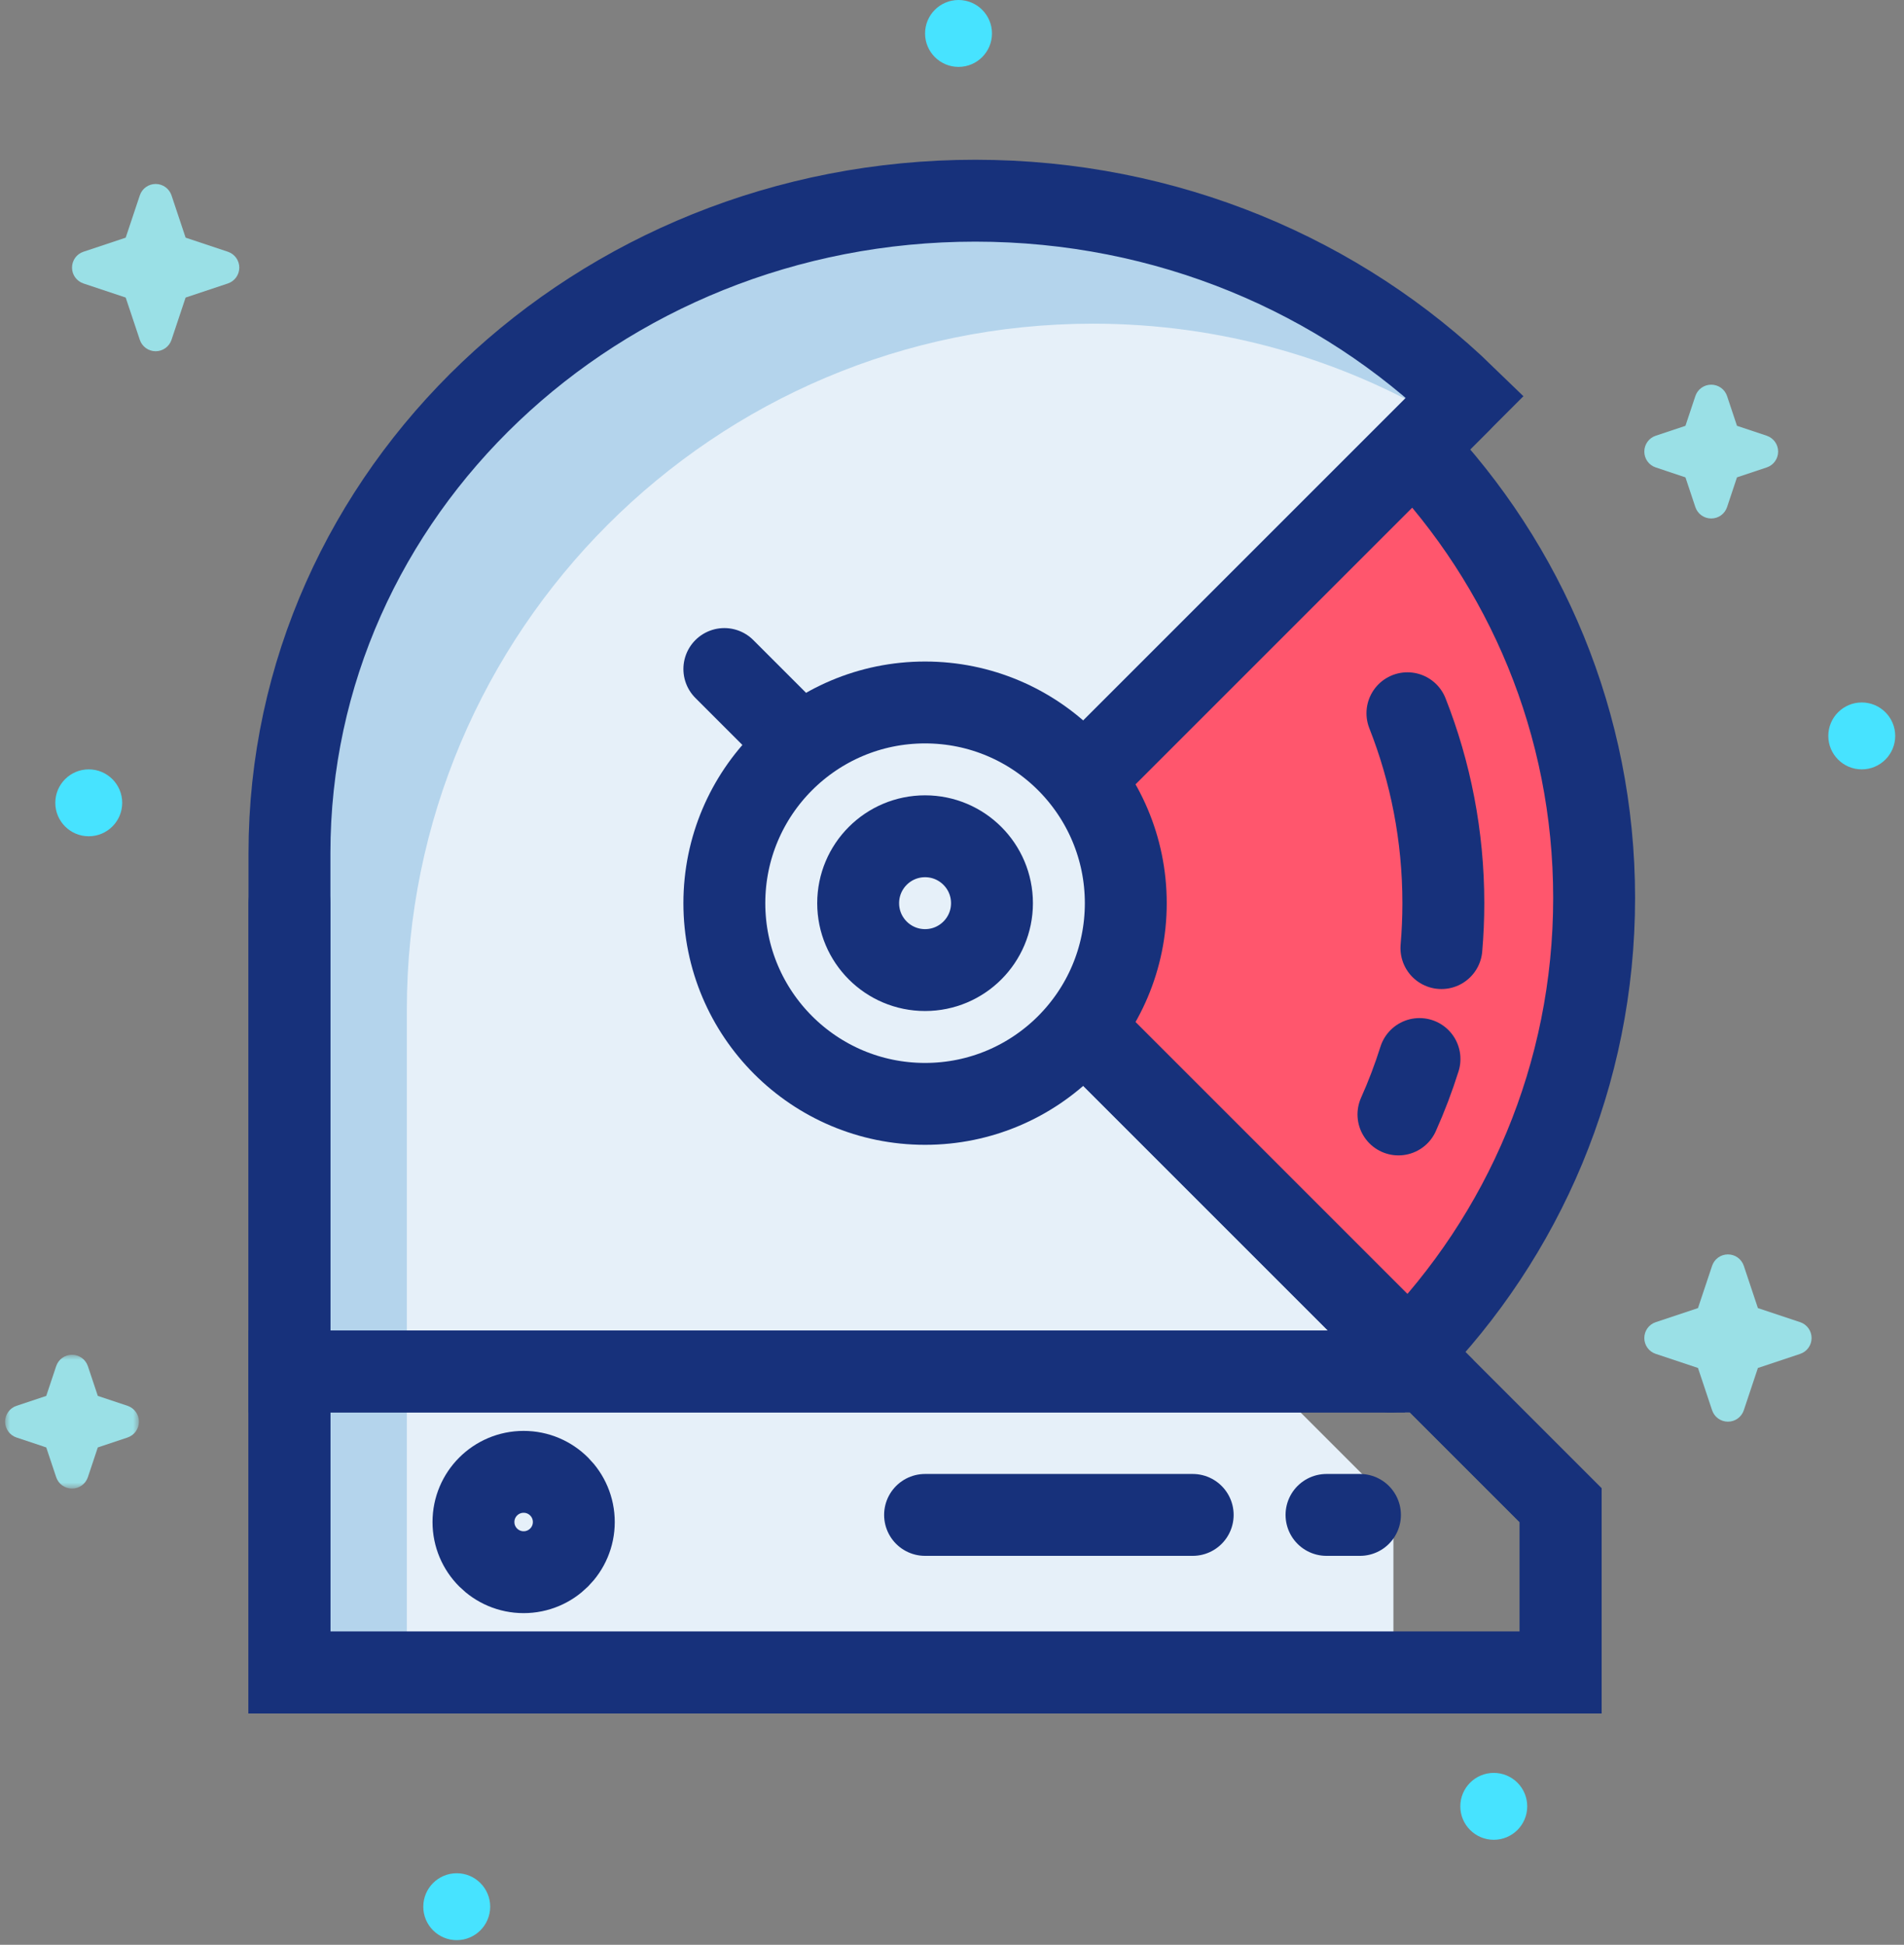 <?xml version="1.0" encoding="UTF-8"?>
<svg width="186px" height="190px" viewBox="0 0 186 190" version="1.1" xmlns="http://www.w3.org/2000/svg" xmlns:xlink="http://www.w3.org/1999/xlink">
    <rect x="0" y="0" width="186" height="190" fill="#808080" stroke="none"/>
    <!-- Generator: Sketch 44.1 (41455) - http://www.bohemiancoding.com/sketch -->
    <title>team-type-03</title>
    <desc>Created with Sketch.</desc>
    <defs>
        <polygon id="path-1" points="7.25528766e-16 13.072 7.25528766e-16 -0 13.072 -0 13.072 13.072 0 13.072"></polygon>
    </defs>
    <g id="Page" stroke="none" stroke-width="1" fill="none" fill-rule="evenodd">
        <g id="team4" transform="translate(-773, -1140)">
            <g id="team" transform="translate(0, 860)">
                <g id="n1" transform="translate(735, 280)">
                    <g id="team-type-03" transform="translate(38.5, 0)">
                        <path d="M27.778,83.334 C27.778,48.138 57.771,19.608 94.771,19.608 C113.521,19.608 130.463,26.943 142.623,38.751 L93.137,88.236 L137.399,132.496 C136.75,133.006 136.087,133.501 135.419,133.988 L27.778,133.988 L27.778,83.334 Z" id="Fill-1" fill="#E6F0F9"></path>
                        <path d="M137.112,132.21 C148.317,120.727 155.229,105.037 155.229,87.725 C155.229,70.673 148.519,55.199 137.612,43.762 L93.137,88.236 L137.112,132.21 Z" id="Fill-3" fill="#FF566D"></path>
                        <path d="M135.304,133.988 L135.418,133.988 C136.086,133.501 136.75,133.006 137.399,132.496 L137.113,132.21 C136.523,132.816 135.917,133.406 135.304,133.988" id="Fill-5" fill="#79C8D0"></path>
                        <polygon id="Fill-7" fill="#E6F0F9" points="135.621 147.06 135.621 163.4 27.778 163.4 27.778 133.988 122.549 133.988"></polygon>
                        <path d="M27.778,83.334 C27.778,48.138 57.771,19.608 94.771,19.608 C113.521,19.608 130.463,26.943 142.623,38.751 L140.406,40.968 C130.406,35.038 118.739,31.622 106.27,31.622 C69.252,31.622 39.243,61.632 39.243,98.65 L39.243,163.4 L27.778,163.4 L27.778,83.334 Z" id="Fill-9" fill="#B4D4EC"></path>
                        <polygon id="Stroke-11" stroke="#17317B" stroke-width="8" stroke-linecap="round" points="151.961 147.06 151.961 163.4 27.778 163.4 27.778 133.988 138.889 133.988"></polygon>
                        <path d="M106.209,75.164 L142.157,39.216" id="Stroke-13" stroke="#17317B" stroke-width="8" stroke-linecap="round"></path>
                        <polyline id="Stroke-15" stroke="#17317B" stroke-width="8" stroke-linecap="round" points="70.261 65.36 151.961 147.06 151.961 163.4 27.778 163.4 27.778 88.236"></polyline>
                        <path d="M55.555,148.694 C55.555,145.986 53.361,143.792 50.654,143.792 C47.946,143.792 45.752,145.986 45.752,148.694 C45.752,151.402 47.946,153.596 50.654,153.596 C53.361,153.596 55.555,151.402 55.555,148.694 Z" id="Stroke-17" stroke="#17317B" stroke-width="8" stroke-linecap="round"></path>
                        <path d="M89.869,148 L116.013,148" id="Stroke-19" stroke="#17317B" stroke-width="8" stroke-linecap="round" stroke-linejoin="round"></path>
                        <path d="M129.085,148 L132.353,148" id="Stroke-21" stroke="#17317B" stroke-width="8" stroke-linecap="round" stroke-linejoin="round"></path>
                        <path d="M137.112,132.21 C148.317,120.727 155.229,105.037 155.229,87.725 C155.229,70.673 148.519,55.199 137.612,43.762 L93.137,88.236 L137.112,132.21 Z" id="Stroke-23" stroke="#17317B" stroke-width="8" stroke-linecap="round"></path>
                        <path d="M135.304,133.988 L135.418,133.988 C136.086,133.501 136.75,133.006 137.399,132.496 L137.113,132.21 C136.523,132.816 135.917,133.406 135.304,133.988 Z" id="Stroke-25" stroke="#17317B" stroke-width="8" stroke-linecap="round" stroke-linejoin="round"></path>
                        <path d="M27.778,83.334 C27.778,48.138 57.771,19.608 94.771,19.608 C113.521,19.608 130.463,26.943 142.623,38.751 L93.137,88.236 L137.399,132.496 C136.75,133.006 136.087,133.501 135.419,133.988 L27.778,133.988 L27.778,83.334 Z" id="Stroke-27" stroke="#17317B" stroke-width="8" stroke-linecap="round"></path>
                        <path d="M136.99,69.681 C139.255,75.426 140.499,81.686 140.499,88.236 C140.499,89.715 140.435,91.179 140.311,92.625" id="Stroke-29" stroke="#17317B" stroke-width="8" stroke-linecap="round"></path>
                        <path d="M138.169,103.462 C137.585,105.315 136.898,107.122 136.113,108.876" id="Stroke-31" stroke="#17317B" stroke-width="8" stroke-linecap="round"></path>
                        <g id="Group-35" transform="translate(0, 132.354)">
                            <mask id="mask-2" fill="white">
                                <use xlink:href="#path-1"></use>
                            </mask>
                            <g id="Clip-34"></g>
                            <path d="M6.536,-0 C5.83,-0 5.209,0.447 4.987,1.117 L4.019,4.018 L1.117,4.987 C0.447,5.209 -0,5.83 -0,6.536 C-0,7.242 0.447,7.862 1.117,8.086 L4.018,9.054 L4.987,11.956 C5.209,12.626 5.83,13.072 6.536,13.072 C7.242,13.072 7.862,12.626 8.086,11.956 L9.054,9.054 L11.954,8.086 C12.624,7.862 13.072,7.242 13.072,6.536 C13.072,5.83 12.624,5.209 11.954,4.987 L9.054,4.018 L8.086,1.117 C7.862,0.447 7.242,-0 6.536,-0" id="Fill-33" fill="#9AE0E6" mask="url(#mask-2)"></path>
                        </g>
                        <path d="M166.668,37.582 C165.962,37.582 165.34,38.028 165.117,38.698 L164.15,41.6 L161.248,42.568 C160.578,42.792 160.132,43.412 160.132,44.118 C160.132,44.824 160.578,45.445 161.248,45.667 L164.15,46.636 L165.117,49.537 C165.34,50.207 165.962,50.654 166.668,50.654 C167.374,50.654 167.995,50.207 168.217,49.537 L169.184,46.635 L172.086,45.667 C172.756,45.445 173.204,44.824 173.204,44.118 C173.204,43.412 172.756,42.792 172.086,42.568 L169.184,41.6 L168.217,38.698 C167.995,38.028 167.374,37.582 166.668,37.582" id="Fill-36" fill="#9AE0E6"></path>
                        <path d="M14.706,17.974 C14,17.974 13.379,18.421 13.157,19.091 L11.779,23.219 L7.653,24.593 C6.983,24.817 6.536,25.438 6.536,26.144 C6.536,26.849 6.983,27.47 7.653,27.694 L11.779,29.07 L13.157,33.196 C13.379,33.866 14,34.314 14.706,34.314 C15.412,34.314 16.032,33.866 16.256,33.196 L17.632,29.07 L21.758,27.694 C22.428,27.47 22.876,26.849 22.876,26.144 C22.876,25.438 22.428,24.817 21.758,24.593 L17.632,23.217 L16.256,19.091 C16.032,18.421 15.412,17.974 14.706,17.974" id="Fill-38" fill="#9AE0E6"></path>
                        <path d="M168.301,122.55 C167.595,122.55 166.974,122.998 166.752,123.668 L165.375,127.794 L161.249,129.169 C160.579,129.392 160.131,130.014 160.131,130.72 C160.131,131.426 160.579,132.047 161.249,132.269 L165.376,133.645 L166.752,137.772 C166.974,138.442 167.595,138.89 168.301,138.89 C169.007,138.89 169.628,138.442 169.852,137.772 L171.228,133.645 L175.353,132.269 C176.023,132.047 176.471,131.426 176.471,130.72 C176.471,130.014 176.023,129.392 175.353,129.169 L171.228,127.794 L169.852,123.668 C169.628,122.998 169.007,122.55 168.301,122.55" id="Fill-40" fill="#9AE0E6"></path>
                        <path d="M93.137,0 C91.333,0 89.869,1.463 89.869,3.268 C89.869,5.072 91.333,6.536 93.137,6.536 C94.943,6.536 96.405,5.072 96.405,3.268 C96.405,1.463 94.943,0 93.137,0" id="Fill-42" fill="#47E3FF"></path>
                        <path d="M44.118,183.007 C42.314,183.007 40.85,184.471 40.85,186.275 C40.85,188.081 42.314,189.543 44.118,189.543 C45.921,189.543 47.386,188.081 47.386,186.275 C47.386,184.471 45.921,183.007 44.118,183.007" id="Fill-44" fill="#47E3FF"></path>
                        <path d="M145.425,173.203 C143.621,173.203 142.157,174.667 142.157,176.471 C142.157,178.277 143.621,179.739 145.425,179.739 C147.231,179.739 148.693,178.277 148.693,176.471 C148.693,174.667 147.231,173.203 145.425,173.203" id="Fill-46" fill="#47E3FF"></path>
                        <path d="M181.373,68.628 C179.569,68.628 178.105,70.091 178.105,71.896 C178.105,73.7 179.569,75.164 181.373,75.164 C183.177,75.164 184.641,73.7 184.641,71.896 C184.641,70.091 183.177,68.628 181.373,68.628" id="Fill-48" fill="#47E3FF"></path>
                        <path d="M8.17,75.164 C6.365,75.164 4.902,76.627 4.902,78.432 C4.902,80.236 6.365,81.7 8.17,81.7 C9.974,81.7 11.438,80.236 11.438,78.432 C11.438,76.627 9.974,75.164 8.17,75.164" id="Fill-50" fill="#47E3FF"></path>
                        <path d="M109.477,88.236 C109.477,99.065 100.698,107.844 89.869,107.844 C79.041,107.844 70.261,99.065 70.261,88.236 C70.261,77.408 79.041,68.628 89.869,68.628 C100.698,68.628 109.477,77.408 109.477,88.236" id="Fill-52" fill="#E6F0F9"></path>
                        <path d="M96.405,88.236 C96.405,91.846 93.479,94.772 89.869,94.772 C86.26,94.772 83.333,91.846 83.333,88.236 C83.333,84.627 86.26,81.7 89.869,81.7 C93.479,81.7 96.405,84.627 96.405,88.236 Z" id="Stroke-54" stroke="#17317B" stroke-width="8" stroke-linecap="round"></path>
                        <path d="M109.477,88.236 C109.477,99.065 100.698,107.844 89.869,107.844 C79.041,107.844 70.261,99.065 70.261,88.236 C70.261,77.408 79.041,68.628 89.869,68.628 C100.698,68.628 109.477,77.408 109.477,88.236 Z" id="Stroke-56" stroke="#17317B" stroke-width="8" stroke-linecap="round"></path>
                    </g>
                </g>
            </g>
        </g>
    </g>
</svg>